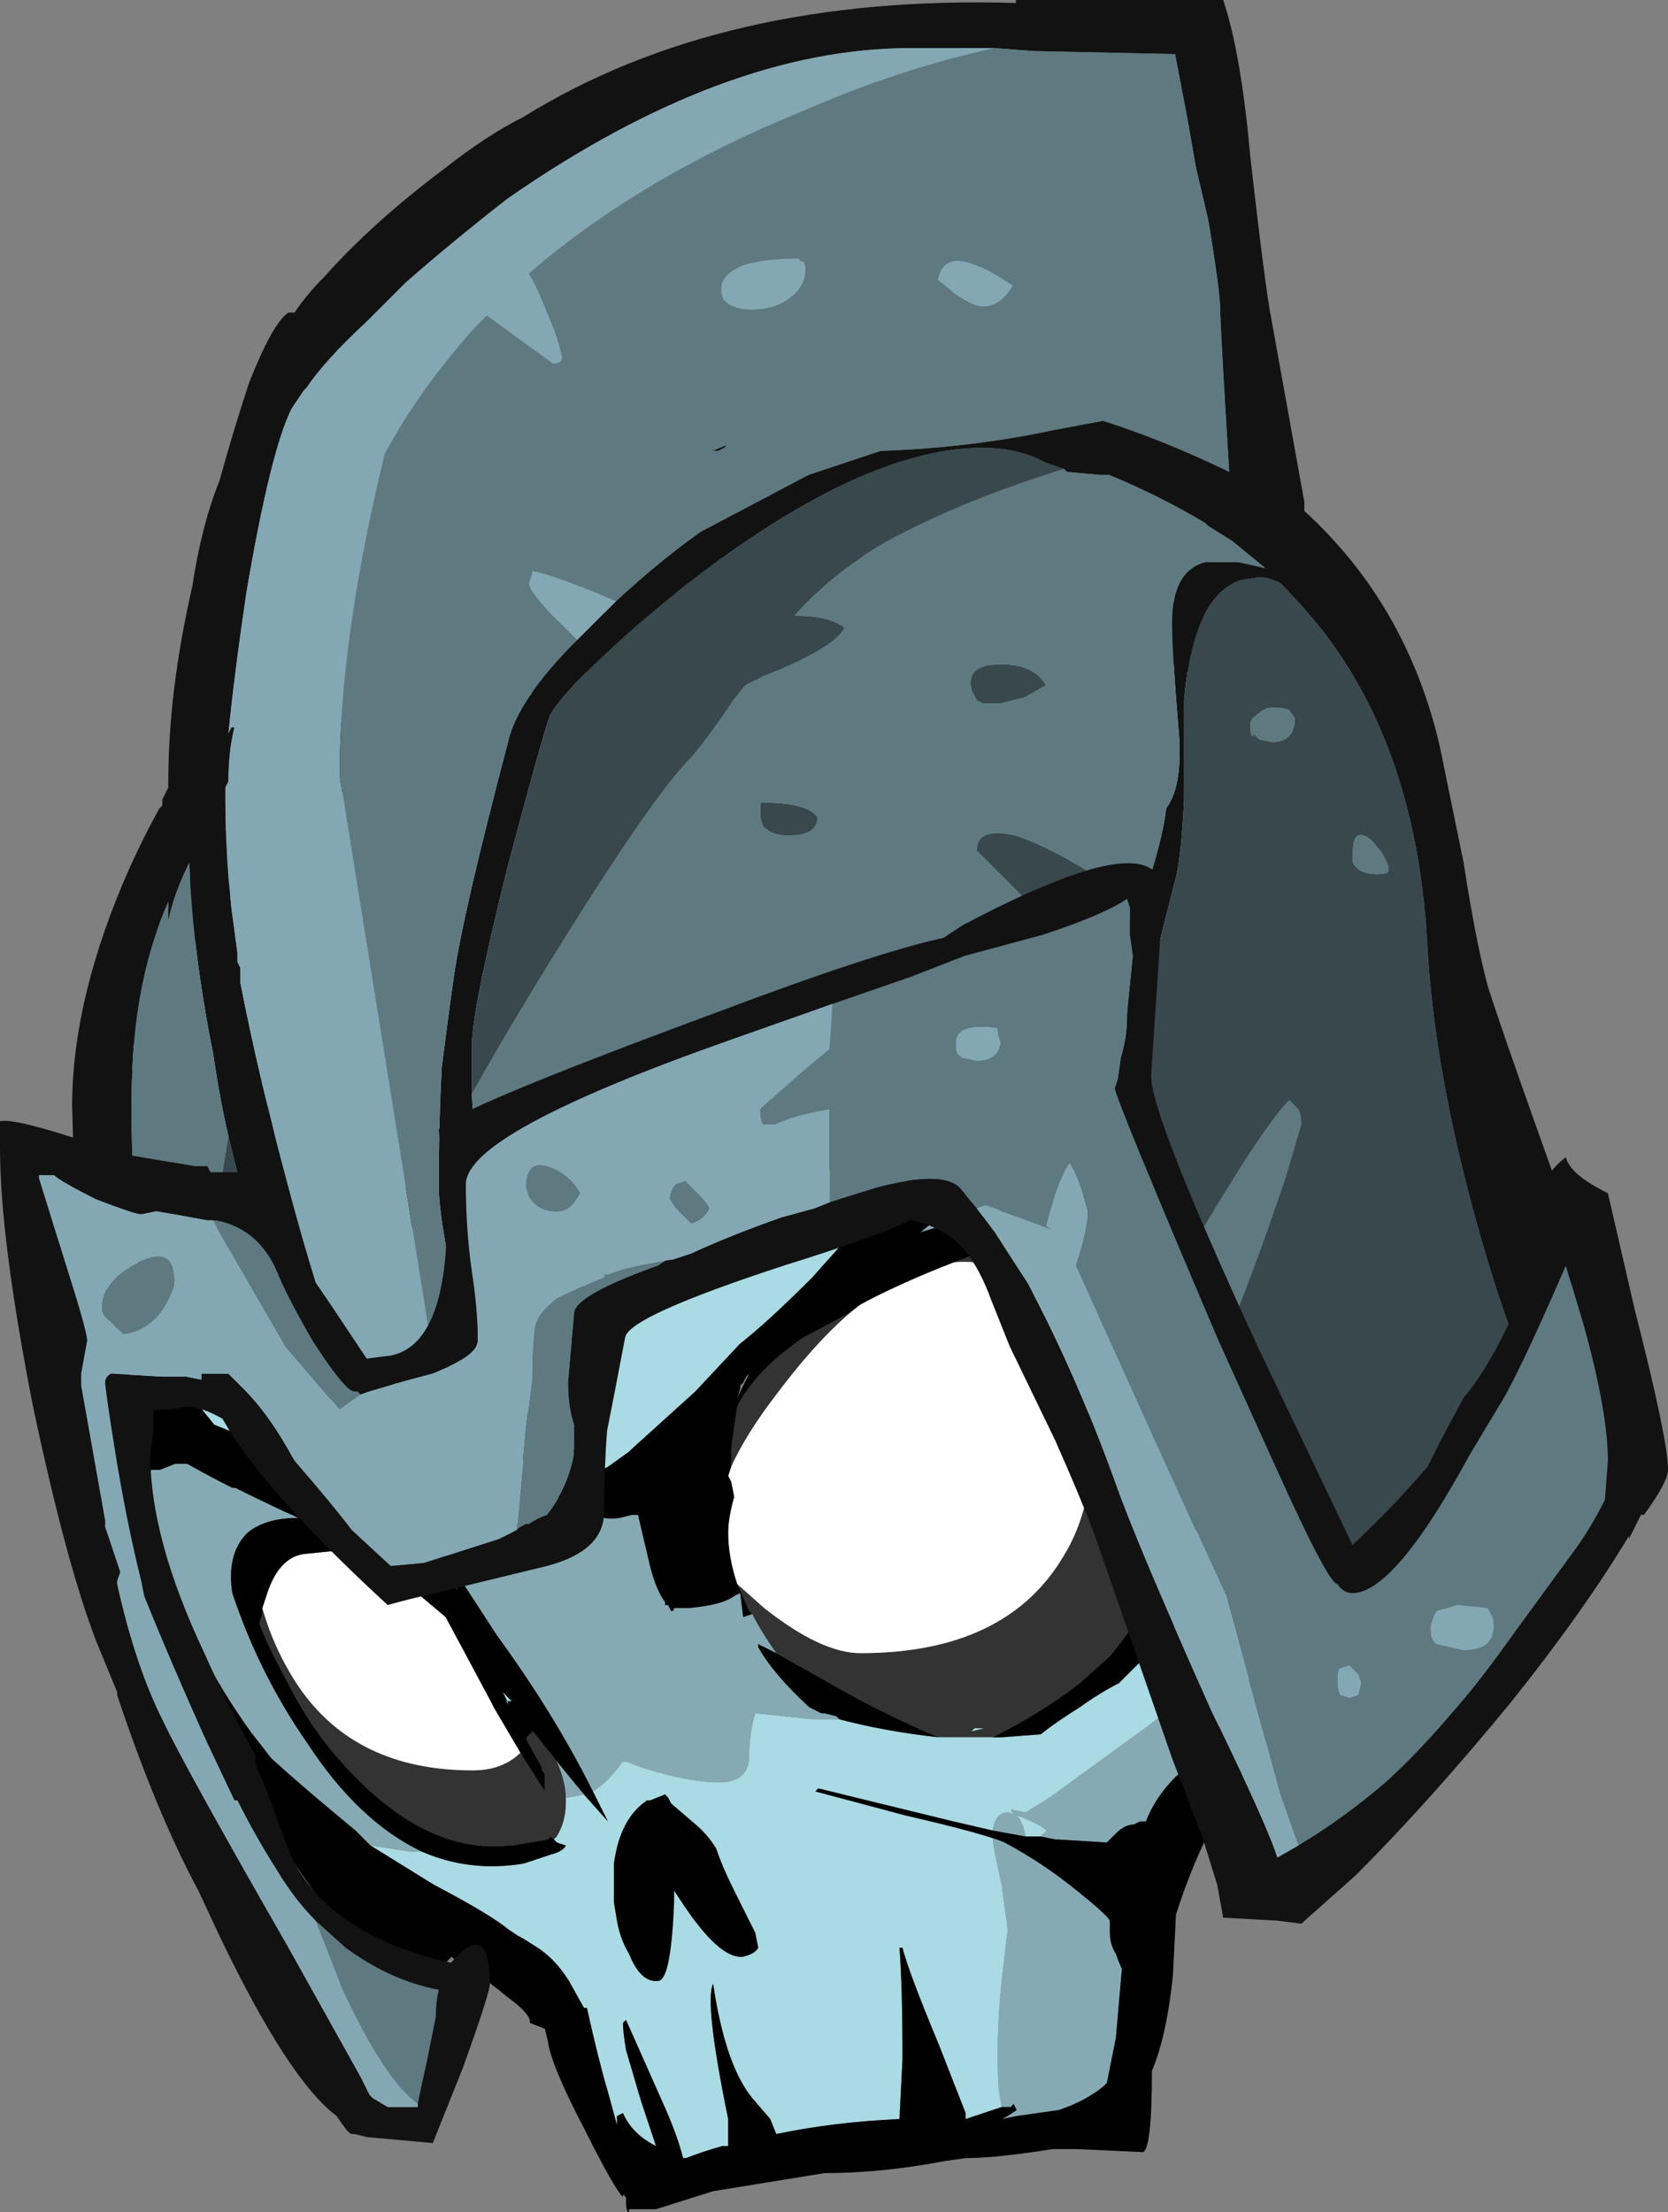 <?xml version="1.0" encoding="UTF-8" standalone="no"?>
<svg xmlns:ffdec="https://www.free-decompiler.com/flash" xmlns:xlink="http://www.w3.org/1999/xlink" ffdec:objectType="frame" height="257.6px" width="194.25px" xmlns="http://www.w3.org/2000/svg">
  <rect width="100%" height="100%" fill="#808080" stroke="none"/>
  <g transform="matrix(1.0, 0.0, 0.0, 1.0, 19.7, -0.35)">
    <use ffdec:characterId="253" height="27.55" transform="matrix(7.0, 0.0, 0.0, 7.0, -13.3, 65.1)" width="22.2" xlink:href="#shape0"/>
    <use ffdec:characterId="106" height="249.55" transform="matrix(1.0, 0.0, 0.0, 1.0, -19.7, 0.35)" width="194.25" xlink:href="#sprite0"/>
  </g>
  <defs>
    <g id="shape0" transform="matrix(1.0, 0.0, 0.0, 1.0, 1.9, -9.3)">
      <path d="M6.4 30.65 L6.35 30.6 6.3 30.65 5.7 30.75 5.65 30.75 Q4.25 30.9 2.9 29.4 2.35 28.8 1.95 28.0 1.6 27.35 1.5 27.05 L1.55 26.9 1.55 26.8 Q1.75 27.5 2.15 28.1 3.1 29.5 5.05 29.5 5.55 29.5 5.85 29.2 L5.9 29.3 6.25 29.85 6.25 29.55 6.2 29.5 6.2 29.45 5.95 29.0 5.95 28.95 6.05 28.85 6.45 29.35 Q6.6 29.7 6.6 29.95 L6.6 30.05 Q6.6 30.35 6.45 30.6 L6.4 30.65 M9.35 24.45 L9.35 24.15 9.45 23.45 Q9.75 22.85 10.55 22.3 L10.65 22.25 11.3 21.9 11.5 21.75 Q10.85 22.25 10.1 23.25 9.6 23.9 9.35 24.45 M13.05 21.05 Q13.85 20.75 14.75 20.45 L15.0 20.4 15.65 20.8 15.7 20.85 15.8 20.85 15.9 20.9 16.1 21.2 16.2 21.5 16.45 22.2 16.55 22.65 16.55 22.7 16.55 22.75 16.7 23.65 16.7 23.7 16.75 23.95 16.75 24.0 Q16.8 24.85 16.7 25.45 16.65 25.95 16.45 26.35 16.15 27.0 15.65 27.6 L15.15 28.05 Q14.5 28.55 13.7 28.95 L12.8 28.95 Q11.85 28.55 10.9 28.0 L10.1 27.55 Q9.85 27.2 9.7 26.9 L9.65 26.85 9.5 26.5 9.45 26.4 9.9 26.8 Q10.85 27.55 11.5 27.55 13.95 27.55 14.9 25.9 15.2 25.4 15.3 24.75 L15.35 24.2 Q15.35 23.05 14.7 22.0 14.05 20.95 13.05 21.05 M13.4 28.8 L13.35 28.85 13.55 28.8 13.4 28.8" fill="#333333" fill-rule="evenodd" stroke="none"/>
      <path d="M3.65 24.8 L3.55 24.75 3.55 24.8 3.4 24.9 2.9 24.7 2.75 24.65 Q2.35 24.45 1.75 24.15 L0.75 23.75 0.35 23.25 0.1 23.3 Q-0.05 23.3 -0.2 23.35 L-0.45 23.2 -0.6 23.1 -0.75 22.75 -0.9 22.05 -0.9 22.35 -0.85 23.0 -0.95 22.4 Q-1.25 20.0 -0.8 18.15 -0.6 17.3 -0.2 16.5 -0.45 17.2 -0.65 18.0 -0.85 19.0 -0.95 20.05 L-0.85 19.6 -0.85 19.35 Q-0.7 17.1 0.8 15.2 1.25 14.6 1.85 14.0 2.6 13.4 3.5 12.85 5.25 11.75 7.2 11.15 13.1 9.8 16.2 10.9 17.5 11.35 18.2 12.15 18.5 12.5 18.65 12.85 L17.75 15.0 17.65 14.6 17.55 14.6 Q17.45 15.35 16.95 16.3 L16.8 16.6 16.75 16.75 Q16.15 17.5 15.3 18.25 L15.15 18.4 14.3 18.55 12.9 19.35 Q12.2 19.5 11.9 19.75 11.55 20.0 11.5 20.4 L10.7 21.3 Q9.95 22.05 9.5 22.4 L8.75 23.2 7.7 24.15 7.65 24.2 7.3 24.45 7.2 24.5 Q7.05 24.5 6.85 24.2 L6.7 24.15 6.05 23.6 Q5.45 23.05 5.05 22.35 L4.9 22.05 Q4.6 21.5 4.4 20.8 L4.35 20.7 4.5 21.25 4.5 21.15 Q4.3 20.65 4.15 20.05 4.05 19.4 4.0 18.8 L3.95 18.05 3.95 17.95 3.9 17.95 Q3.85 18.15 4.0 19.45 L4.0 20.0 Q3.85 19.55 3.75 19.1 L3.8 19.5 3.85 20.0 4.1 20.6 4.2 21.35 4.5 21.95 Q4.85 22.7 5.25 23.35 6.05 24.7 6.6 25.05 6.1 25.35 5.8 25.4 4.15 24.15 3.35 22.4 3.05 21.65 2.75 20.6 L2.25 18.75 2.2 18.8 2.3 19.75 2.35 20.45 Q2.65 21.95 3.55 23.45 4.2 24.5 5.0 25.1 4.45 24.75 4.1 24.75 L3.95 24.75 3.75 24.45 3.7 24.4 Q3.7 24.35 3.7 24.45 L3.8 24.8 3.65 24.8 M14.5 30.6 L14.25 30.6 Q14.2 30.35 14.1 30.25 14.4 30.35 14.6 30.5 L14.5 30.6 M13.7 30.5 L13.05 30.35 10.8 29.8 10.75 29.85 12.25 30.25 Q13.55 30.55 13.9 30.7 L13.7 30.6 Q13.7 30.75 13.85 31.4 L13.95 32.15 13.85 33.0 Q13.75 34.0 13.8 34.8 L13.85 35.1 13.25 35.3 13.25 35.2 12.8 34.05 Q12.3 32.85 12.2 32.45 L12.15 32.45 Q12.2 33.1 12.2 34.3 L12.15 35.3 Q11.05 35.35 10.1 35.55 L10.0 35.3 9.7 34.95 Q9.25 34.4 9.05 33.05 8.9 33.35 9.3 35.3 L9.3 35.75 9.2 35.75 Q8.85 35.85 8.6 35.95 L8.55 35.95 Q8.45 35.55 8.2 35.0 L7.6 33.65 7.55 33.7 Q7.55 33.85 7.6 34.15 L7.85 35.0 8.1 35.75 Q7.7 35.55 7.55 35.2 L7.45 35.25 7.45 35.4 7.3 34.85 Q7.15 34.35 6.95 33.45 L6.9 33.45 6.65 33.0 Q6.4 32.6 6.05 32.4 5.9 32.3 5.8 32.25 L5.65 32.15 Q5.35 31.9 4.4 31.4 L3.35 30.75 4.0 30.85 4.2 30.85 Q5.0 31.2 5.9 31.05 L6.35 30.9 Q6.55 30.85 6.6 30.75 L6.45 30.7 6.4 30.65 6.45 30.6 Q6.6 30.35 6.6 30.05 L6.6 29.95 6.65 29.95 6.9 29.9 6.9 29.9 7.3 30.35 7.05 29.85 Q7.3 29.7 7.55 29.35 L7.6 29.35 7.85 29.45 Q8.65 29.7 9.15 29.7 9.65 29.7 9.65 29.25 9.65 28.9 9.75 28.55 L10.7 28.65 Q11.0 28.65 11.15 28.65 11.9 28.85 12.8 28.95 L13.7 28.95 13.85 28.95 14.5 28.9 Q14.75 28.7 15.15 28.45 15.5 28.2 15.8 28.05 L16.7 27.15 16.9 26.35 Q17.15 25.5 17.2 24.5 17.25 23.75 17.2 23.45 17.05 22.6 16.55 22.0 L16.45 22.05 16.55 22.65 16.45 22.2 16.2 21.5 Q16.75 21.45 17.55 21.45 17.85 22.25 18.15 23.15 18.7 24.7 18.7 25.2 18.7 26.9 16.3 28.75 L14.65 29.95 14.25 30.2 14.0 30.15 14.05 30.25 Q14.0 30.2 13.95 30.2 13.75 30.2 13.7 30.5 M13.85 35.3 L13.95 35.25 13.85 35.3 M2.15 25.3 L2.15 25.3 M1.7 18.2 Q1.7 18.05 1.8 17.75 L1.85 17.6 Q1.75 17.8 1.7 18.0 1.55 18.6 1.7 19.5 L1.9 20.05 1.8 19.8 Q1.75 19.5 1.75 19.05 L1.7 18.2 M3.75 24.3 L3.6 24.15 3.9 24.55 3.75 24.3 M16.55 22.75 L16.55 22.7 16.55 22.75 M13.4 28.8 L13.55 28.8 13.35 28.85 13.4 28.8 M9.1 30.8 Q8.95 30.55 8.7 30.35 L8.35 30.05 8.3 29.95 8.25 29.9 8.0 30.0 7.95 30.0 Q7.5 30.3 7.4 31.05 7.4 31.35 7.4 31.7 L7.45 32.0 Q7.5 32.3 7.65 32.55 7.85 33.05 8.15 33.0 8.35 32.95 8.4 31.7 L8.4 31.5 8.5 31.65 Q9.15 32.65 9.55 32.6 9.75 32.55 9.8 32.45 L9.75 32.2 9.4 31.5 Q9.2 31.1 9.1 30.8 M5.6 28.35 L5.65 28.4 5.55 28.2 5.7 28.35 5.6 28.35" fill="#aadae3" fill-rule="evenodd" stroke="none"/>
      <path d="M1.55 26.8 L1.65 26.5 Q1.85 25.95 2.25 25.9 L2.75 25.85 Q2.85 25.85 2.9 26.0 3.1 26.35 3.7 26.5 L3.75 26.55 Q3.8 26.55 3.75 26.4 L3.65 26.15 4.6 26.95 5.35 28.35 5.4 28.45 5.9 29.3 5.85 29.2 Q5.55 29.5 5.05 29.5 3.1 29.5 2.15 28.1 1.75 27.5 1.55 26.8 M11.5 21.75 Q12.15 21.4 13.05 21.05 14.05 20.95 14.7 22.0 15.35 23.05 15.35 24.2 L15.3 24.75 Q15.2 25.4 14.9 25.9 13.95 27.55 11.5 27.55 10.85 27.55 9.9 26.8 L9.45 26.4 9.45 26.4 Q9.3 25.95 9.3 25.55 9.3 25.3 9.4 24.95 L9.35 24.7 9.3 24.6 9.35 24.45 Q9.6 23.9 10.1 23.25 10.85 22.25 11.5 21.75 M15.8 20.85 L15.95 20.9 16.05 21.05 16.1 21.2 15.9 20.9 15.8 20.85" fill="#ffffff" fill-rule="evenodd" stroke="none"/>
      <path d="M18.65 12.85 L18.7 12.9 19.05 13.35 19.4 14.4 19.35 13.75 19.65 15.0 19.7 15.3 19.8 15.65 19.9 16.45 Q20.05 17.35 20.05 18.1 20.15 20.35 19.55 20.55 L19.5 20.6 19.45 21.05 19.4 21.05 19.4 21.2 19.3 21.25 Q19.15 21.15 18.6 20.5 L18.4 20.25 18.9 21.85 19.25 23.05 Q19.55 24.65 19.1 26.15 18.95 26.6 18.75 27.05 L18.4 27.45 Q17.65 28.3 17.25 29.2 L16.75 29.6 Q16.4 29.95 16.25 30.35 L16.15 30.35 16.05 30.4 Q15.9 30.4 15.75 30.55 L15.6 30.7 14.8 30.65 14.75 30.65 14.5 30.6 14.6 30.5 Q14.4 30.35 14.1 30.25 14.2 30.35 14.25 30.6 L13.7 30.5 Q13.75 30.2 13.95 30.2 14.0 30.2 14.05 30.25 L14.0 30.15 14.25 30.2 14.65 29.95 16.3 28.75 Q18.7 26.9 18.7 25.2 18.7 24.7 18.15 23.15 17.85 22.25 17.55 21.45 16.75 21.45 16.2 21.5 L16.1 21.2 16.05 21.05 15.95 20.9 16.25 21.0 16.25 20.9 Q16.15 20.4 15.0 20.0 L13.7 20.2 Q13.5 20.25 13.55 20.3 12.95 20.4 12.5 20.55 L14.2 19.15 Q14.4 19.05 14.6 18.95 14.85 18.65 15.35 18.35 L15.15 18.4 15.3 18.25 Q16.15 17.5 16.75 16.75 16.45 17.55 16.1 17.95 L16.1 18.0 Q16.3 17.9 16.55 17.8 17.0 17.6 17.4 17.5 L17.6 16.9 Q17.85 15.9 17.85 15.45 17.85 15.3 17.8 15.0 L17.75 15.0 18.65 12.85 M13.9 30.7 Q14.55 31.05 15.1 31.5 15.6 31.9 15.65 32.0 L15.65 32.2 Q15.65 32.4 15.75 32.55 15.8 32.7 15.85 32.8 L15.75 33.95 15.6 34.7 15.55 34.75 Q15.25 35.0 14.8 35.15 L14.1 35.25 13.85 35.3 13.95 35.25 14.1 35.15 14.05 35.05 14.0 35.1 13.85 35.1 13.8 34.8 Q13.75 34.0 13.85 33.0 L13.95 32.15 13.85 31.4 Q13.7 30.75 13.7 30.6 L13.9 30.7 M3.35 30.75 L3.1 30.5 Q2.25 29.8 1.7 29.3 L1.35 28.85 Q0.85 28.15 0.5 27.45 0.2 27.2 0.0 26.7 L-0.25 26.05 -0.3 25.75 Q-0.45 25.1 -0.35 24.7 L-0.3 24.5 -0.15 24.5 0.1 24.4 0.3 24.4 Q0.65 24.6 1.05 24.8 L1.1 24.8 Q1.7 25.1 2.15 25.3 1.6 25.3 1.3 25.55 0.95 25.9 1.05 26.55 1.5 27.9 2.3 29.05 3.15 30.35 4.2 30.85 L4.0 30.85 3.35 30.75 M6.45 29.35 L6.9 29.9 6.65 29.95 6.6 29.95 Q6.6 29.7 6.45 29.35 M7.05 29.85 Q6.4 28.55 5.45 27.25 L4.8 26.25 3.95 24.75 4.1 24.75 Q4.45 24.75 5.0 25.1 5.6 25.55 6.3 25.75 L5.8 25.4 Q6.1 25.35 6.6 25.05 6.75 25.15 6.9 25.2 L7.05 25.2 Q7.2 25.35 7.5 25.3 L7.7 25.25 7.8 25.25 8.0 26.1 Q8.1 26.5 8.25 26.7 L8.25 26.75 8.3 26.75 8.35 26.85 Q8.4 26.85 8.4 26.8 L8.65 26.8 Q9.2 26.75 9.4 26.6 L9.5 26.55 9.55 26.95 9.7 26.9 Q9.85 27.2 10.1 27.55 L9.8 27.4 9.8 27.45 Q10.05 27.9 10.65 28.45 L10.85 28.55 10.9 28.55 11.1 28.6 11.15 28.65 Q11.0 28.65 10.7 28.65 L9.75 28.55 Q9.65 28.9 9.65 29.25 9.65 29.7 9.15 29.7 8.65 29.7 7.85 29.45 L7.6 29.35 7.55 29.35 Q7.3 29.7 7.05 29.85 M3.8 24.8 L3.9 25.0 3.75 24.95 3.65 24.8 3.8 24.8 M11.5 20.4 Q11.55 20.0 11.9 19.75 12.2 19.5 12.9 19.35 L12.0 19.85 11.5 20.4" fill="#86aab3" fill-rule="evenodd" stroke="none"/>
      <path d="M16.2 9.9 Q17.8 10.4 18.85 11.2 19.95 12.0 20.15 12.95 20.2 13.3 20.05 13.45 20.4 15.9 20.2 19.35 20.15 20.25 19.95 22.7 L19.9 23.3 19.95 23.55 Q20.1 24.3 20.1 25.35 20.1 26.4 20.1 26.6 20.2 26.95 19.8 27.4 L18.75 28.45 Q17.4 29.85 16.75 31.9 L16.7 32.9 Q16.6 33.9 16.35 34.5 16.35 35.8 16.2 35.85 L15.1 35.8 14.7 35.8 Q13.75 35.95 13.25 35.95 L12.9 36.0 Q11.85 36.2 10.9 36.2 L9.05 36.5 8.1 36.8 7.65 36.8 7.65 36.85 Q7.6 36.85 7.6 36.65 L7.6 36.6 7.55 36.55 7.55 36.6 Q7.4 36.45 6.9 35.45 6.35 34.4 6.3 34.0 L6.25 33.8 6.0 33.7 6.0 33.65 Q5.95 33.5 5.6 33.25 5.25 32.95 4.75 32.65 L4.7 32.6 4.55 32.75 Q4.3 32.9 3.9 32.9 3.55 32.9 2.7 31.9 2.05 31.05 1.6 30.3 L1.7 30.3 1.4 29.9 0.95 29.4 Q-0.05 28.15 -0.5 27.2 -0.85 26.4 -1.15 25.05 L-1.3 24.55 -1.8 22.85 Q-2.05 21.5 -1.65 19.8 L-1.5 19.15 Q-1.45 18.25 -1.3 17.95 -1.4 18.2 -1.4 18.85 -1.15 17.9 -0.6 16.4 -0.15 15.15 1.0 13.8 2.05 12.6 3.45 11.65 L3.95 11.35 Q5.25 10.85 6.95 10.2 L7.35 10.25 Q8.35 9.9 9.55 9.65 11.0 9.2 12.85 9.3 14.55 9.4 16.2 9.9 M18.65 12.85 Q18.5 12.5 18.2 12.15 17.5 11.35 16.2 10.9 13.1 9.8 7.2 11.15 5.25 11.75 3.5 12.85 2.6 13.4 1.85 14.0 1.25 14.6 0.8 15.2 -0.7 17.1 -0.85 19.35 L-0.85 19.6 -0.95 20.05 Q-0.85 19.0 -0.65 18.0 -0.45 17.2 -0.2 16.5 -0.6 17.3 -0.8 18.15 -1.25 20.0 -0.95 22.4 L-0.85 23.0 -0.9 22.35 -0.9 22.05 -0.75 22.75 -0.6 23.1 -0.45 23.2 -0.2 23.35 Q-0.05 23.3 0.1 23.3 L0.35 23.25 0.75 23.75 1.75 24.15 Q2.35 24.45 2.75 24.65 L2.9 24.7 3.4 24.9 3.55 24.8 3.55 24.75 3.65 24.8 3.75 24.95 3.9 25.0 3.8 24.8 3.7 24.45 Q3.7 24.35 3.7 24.4 L3.75 24.45 3.95 24.75 4.8 26.25 5.45 27.25 Q6.4 28.55 7.05 29.85 L7.3 30.35 6.9 29.9 6.45 29.35 6.05 28.85 5.95 28.95 5.95 29.0 6.2 29.45 6.2 29.5 6.25 29.55 6.25 29.85 5.9 29.3 5.4 28.45 5.35 28.35 4.6 26.95 3.65 26.15 3.75 26.4 Q3.8 26.55 3.75 26.55 L3.7 26.5 Q3.1 26.35 2.9 26.0 2.85 25.85 2.75 25.85 L2.25 25.9 Q1.85 25.95 1.65 26.5 L1.55 26.8 1.55 26.9 1.5 27.05 Q1.6 27.35 1.95 28.0 2.35 28.8 2.9 29.4 4.25 30.9 5.65 30.75 L5.7 30.75 6.3 30.65 6.35 30.6 6.4 30.65 6.45 30.7 6.6 30.75 Q6.55 30.85 6.35 30.9 L5.9 31.05 Q5.0 31.2 4.2 30.85 3.15 30.35 2.3 29.05 1.5 27.9 1.05 26.55 0.95 25.9 1.3 25.55 1.6 25.3 2.15 25.3 1.7 25.1 1.1 24.8 L1.05 24.8 Q0.65 24.6 0.3 24.4 L0.1 24.4 -0.15 24.5 -0.3 24.5 -0.35 24.7 Q-0.45 25.1 -0.3 25.75 L-0.25 26.05 0.0 26.7 Q0.2 27.2 0.5 27.45 0.85 28.15 1.35 28.85 L1.7 29.3 Q2.25 29.8 3.1 30.5 L3.35 30.75 4.4 31.4 Q5.35 31.9 5.65 32.15 L5.8 32.25 Q5.9 32.3 6.05 32.4 6.4 32.6 6.65 33.0 L6.9 33.45 6.95 33.45 Q7.15 34.35 7.3 34.85 L7.45 35.4 7.45 35.25 7.55 35.2 Q7.7 35.55 8.1 35.75 L7.85 35.0 7.6 34.15 Q7.55 33.85 7.55 33.7 L7.6 33.65 8.2 35.0 Q8.45 35.55 8.55 35.95 L8.6 35.95 Q8.85 35.85 9.2 35.75 L9.3 35.75 9.3 35.3 Q8.9 33.35 9.05 33.05 9.25 34.4 9.7 34.95 L10.0 35.3 10.1 35.55 Q11.05 35.35 12.15 35.3 L12.2 34.3 Q12.2 33.1 12.15 32.45 L12.2 32.45 Q12.3 32.85 12.8 34.05 L13.25 35.2 13.25 35.3 13.85 35.1 14.0 35.1 14.05 35.05 14.1 35.15 13.95 35.25 13.85 35.3 14.1 35.25 14.8 35.15 Q15.25 35.0 15.55 34.75 L15.6 34.7 15.75 33.95 15.85 32.8 Q15.8 32.7 15.75 32.55 15.65 32.4 15.65 32.2 L15.65 32.0 Q15.6 31.9 15.1 31.5 14.55 31.05 13.9 30.7 13.55 30.55 12.25 30.25 L10.75 29.85 10.8 29.8 13.05 30.35 13.7 30.5 14.25 30.6 14.5 30.6 14.75 30.65 14.8 30.65 15.6 30.7 15.75 30.55 Q15.9 30.4 16.05 30.4 L16.15 30.35 16.25 30.35 Q16.4 29.95 16.75 29.6 L17.25 29.2 Q17.65 28.3 18.4 27.45 L18.75 27.05 Q18.95 26.6 19.1 26.15 19.55 24.65 19.25 23.05 L18.9 21.85 18.4 20.25 18.6 20.5 Q19.15 21.15 19.3 21.25 L19.4 21.2 19.4 21.05 19.45 21.05 19.5 20.6 19.55 20.55 Q20.15 20.35 20.05 18.1 20.05 17.35 19.9 16.45 L19.8 15.65 19.7 15.3 19.65 15.0 19.35 13.75 19.4 14.4 19.05 13.35 18.7 12.9 18.65 12.85 M2.15 25.3 L2.15 25.3 M6.9 29.9 L6.9 29.9 M1.7 18.2 L1.75 19.05 Q1.75 19.5 1.8 19.8 L1.9 20.05 1.7 19.5 Q1.55 18.6 1.7 18.0 1.75 17.8 1.85 17.6 L1.8 17.75 Q1.7 18.05 1.7 18.2 M5.0 25.1 Q4.2 24.5 3.55 23.45 2.65 21.95 2.35 20.45 L2.3 19.75 2.2 18.8 2.25 18.75 2.75 20.6 Q3.05 21.65 3.35 22.4 4.15 24.15 5.8 25.4 L6.3 25.75 Q5.6 25.55 5.0 25.1 M6.6 25.05 Q6.05 24.7 5.25 23.35 4.85 22.7 4.5 21.95 L4.2 21.35 4.1 20.6 3.85 20.0 3.8 19.5 3.75 19.1 Q3.85 19.55 4.0 20.0 L4.0 19.45 Q3.85 18.15 3.9 17.95 L3.95 17.95 3.95 18.05 4.0 18.8 Q4.05 19.4 4.15 20.05 4.3 20.65 4.5 21.15 L4.5 21.25 4.35 20.7 4.4 20.8 Q4.6 21.5 4.9 22.05 L5.05 22.35 Q5.45 23.05 6.05 23.6 L6.7 24.15 6.85 24.2 Q7.05 24.5 7.2 24.5 L7.3 24.45 7.65 24.2 7.7 24.15 8.75 23.2 9.5 22.4 Q9.95 22.05 10.7 21.3 L11.5 20.4 12.0 19.85 12.9 19.35 14.3 18.55 15.15 18.4 15.35 18.35 Q14.85 18.65 14.6 18.95 14.4 19.05 14.2 19.15 L12.5 20.55 Q12.95 20.4 13.55 20.3 13.5 20.25 13.7 20.2 L15.0 20.0 Q16.15 20.4 16.25 20.9 L16.25 21.0 15.95 20.9 15.8 20.85 15.7 20.85 15.65 20.8 15.0 20.4 14.75 20.45 Q13.85 20.75 13.05 21.05 12.15 21.4 11.5 21.75 L11.3 21.9 10.65 22.25 10.55 22.3 Q9.75 22.85 9.45 23.45 L9.35 24.15 9.35 24.45 9.3 24.6 9.35 24.7 9.4 24.95 Q9.3 25.3 9.3 25.55 9.3 25.95 9.45 26.4 L9.45 26.4 9.5 26.5 9.65 26.85 9.7 26.9 9.55 26.95 9.5 26.55 9.4 26.6 Q9.2 26.75 8.65 26.8 L8.4 26.8 Q8.4 26.85 8.35 26.85 L8.3 26.75 8.25 26.75 8.25 26.7 Q8.1 26.5 8.0 26.1 L7.8 25.25 7.7 25.25 7.5 25.3 Q7.2 25.35 7.05 25.2 L6.9 25.2 Q6.75 25.15 6.6 25.05 M16.75 16.75 L16.8 16.6 16.95 16.3 Q17.45 15.35 17.55 14.6 L17.65 14.6 17.75 15.0 17.8 15.0 Q17.85 15.3 17.85 15.45 17.85 15.9 17.6 16.9 L17.4 17.5 Q17.0 17.6 16.55 17.8 16.3 17.9 16.1 18.0 L16.1 17.95 Q16.45 17.55 16.75 16.75 M3.75 24.3 L3.9 24.55 3.6 24.15 3.75 24.3 M4.8 26.5 L4.2 25.5 4.2 25.55 4.65 26.35 4.8 26.5 M9.6 22.95 L9.55 23.05 9.5 23.1 9.5 23.15 9.45 23.3 9.65 22.9 9.6 22.95 M11.15 28.65 L11.1 28.6 10.9 28.55 10.85 28.55 10.65 28.45 Q10.05 27.9 9.8 27.45 L9.8 27.4 10.1 27.55 10.9 28.0 Q11.85 28.55 12.8 28.95 11.9 28.85 11.15 28.65 M13.7 28.95 Q14.5 28.55 15.15 28.05 L15.65 27.6 Q16.15 27.0 16.45 26.35 16.65 25.95 16.7 25.45 16.8 24.85 16.75 24.0 L16.75 23.95 16.7 23.7 16.7 23.65 16.55 22.75 16.55 22.7 16.55 22.65 16.45 22.05 16.55 22.0 Q17.05 22.6 17.2 23.45 17.25 23.75 17.2 24.5 17.15 25.5 16.9 26.35 L16.7 27.15 15.8 28.05 Q15.5 28.2 15.15 28.45 14.75 28.7 14.5 28.9 L13.85 28.95 13.7 28.95 M9.1 30.8 Q9.2 31.1 9.4 31.5 L9.75 32.2 9.8 32.45 Q9.75 32.55 9.55 32.6 9.15 32.65 8.5 31.65 L8.4 31.5 8.4 31.7 Q8.35 32.95 8.15 33.0 7.85 33.05 7.65 32.55 7.5 32.3 7.45 32.0 L7.4 31.7 Q7.4 31.35 7.4 31.05 7.5 30.3 7.95 30.0 L8.0 30.0 8.25 29.9 8.3 29.95 8.35 30.05 8.7 30.35 Q8.95 30.55 9.1 30.8 M5.6 28.35 L5.7 28.35 5.55 28.2 5.65 28.4 5.6 28.35" fill="#000000" fill-rule="evenodd" stroke="none"/>
    </g>
    <g id="sprite0" transform="matrix(1.0, 0.0, 0.0, 1.0, 1.75, -32.9)">
      <use ffdec:characterId="105" height="35.65" transform="matrix(7.0, 0.0, 0.0, 7.0, -1.75, 32.9)" width="27.75" xlink:href="#shape1"/>
    </g>
    <g id="shape1" transform="matrix(1.0, 0.0, 0.0, 1.0, 0.25, -4.7)">
      <path d="M24.1 19.05 Q24.3 20.35 24.5 21.1 24.8 22.05 26.1 25.65 L22.1 33.7 16.6 22.75 5.0 28.1 1.0 24.85 0.95 23.1 Q0.95 21.3 1.9 19.15 2.15 18.6 2.4 18.15 L2.45 18.1 2.45 18.0 2.55 17.8 2.55 17.7 Q2.55 16.2 2.95 14.45 3.1 13.45 3.4 12.7 3.65 11.8 3.9 11.05 4.3 10.05 4.55 9.9 L4.65 9.9 Q4.85 9.6 5.15 9.3 5.95 8.4 7.15 7.5 7.85 6.95 8.45 6.65 11.75 4.6 16.65 4.75 L16.65 4.7 20.1 4.7 Q20.4 5.6 20.55 7.3 20.8 9.5 20.9 10.0 L21.45 13.05 21.45 13.2 Q23.15 14.75 23.7 17.1 L24.1 19.05 M19.45 28.1 L22.0 32.75 25.3 27.85 Q24.95 27.1 24.6 26.0 23.65 22.95 23.5 20.5 23.35 17.3 21.8 15.25 21.45 14.8 21.05 14.4 20.85 14.3 20.7 14.3 L20.4 14.35 Q19.6 14.6 19.45 16.35 L19.45 18.0 Q19.4 19.0 19.3 19.35 L18.65 21.9 18.85 26.75 19.45 28.1 M10.0 14.7 Q10.7 14.05 11.4 13.55 L13.2 12.6 14.4 12.2 Q15.9 12.15 17.3 11.85 L18.1 11.7 Q19.05 12.0 20.1 12.5 L20.2 12.55 Q20.05 10.1 20.05 9.85 20.05 9.55 19.85 8.35 L19.65 7.5 19.5 6.65 19.3 5.6 16.95 5.55 16.3 5.5 14.9 5.5 Q11.8 5.5 8.2 8.0 7.3 8.7 6.5 9.4 L5.85 10.05 Q5.15 10.7 4.85 11.15 L4.8 11.2 4.6 11.5 Q4.25 12.2 3.85 14.55 3.65 15.9 3.55 16.9 L3.6 16.8 3.65 16.8 Q3.55 17.2 3.55 17.7 L3.5 17.8 3.5 18.05 Q3.5 18.65 3.55 19.3 L3.6 19.8 3.7 20.55 3.7 20.7 3.75 20.8 3.75 21.05 Q4.05 22.6 4.55 24.45 5.0 26.15 5.5 27.5 L6.95 27.25 7.3 26.1 Q7.05 24.9 7.05 24.45 7.05 23.35 7.1 22.45 7.2 21.65 7.3 20.95 7.45 19.9 8.2 17.05 8.35 16.35 9.35 15.35 L10.0 14.7 M11.8 12.15 L11.7 12.2 11.6 12.2 11.85 12.1 11.8 12.15 M17.45 12.5 L17.15 12.4 Q16.7 12.15 16.1 12.15 14.25 12.15 11.6 14.1 10.65 14.8 9.85 15.55 9.1 16.25 8.9 16.6 8.8 16.85 8.2 19.1 7.6 21.5 7.6 22.1 L7.6 22.9 Q7.65 23.75 7.7 24.9 L18.0 20.85 18.7 19.75 18.75 19.7 Q19.1 18.65 19.15 18.15 19.45 17.75 19.35 16.75 19.25 15.55 19.25 15.05 19.25 14.2 19.8 14.05 L20.35 14.05 20.8 14.15 20.25 13.7 19.85 13.45 19.8 13.4 Q19.05 12.95 18.2 12.6 L18.05 12.6 17.5 12.55 17.45 12.5 M3.55 23.6 Q3.4 22.95 3.3 22.25 2.95 20.5 2.9 19.05 2.65 19.55 2.55 20.0 L2.55 19.7 Q2.0 20.95 1.95 22.55 1.9 23.65 2.05 25.6 L3.5 26.35 4.35 27.05 4.75 26.95 4.5 26.25 Q3.95 25.35 3.55 23.6" fill="#121212" fill-rule="evenodd" stroke="none"/>
      <path d="M16.3 5.5 Q14.7 5.85 13.1 6.55 10.4 7.65 8.55 9.25 8.7 9.5 8.85 9.9 9.05 10.35 9.1 10.65 9.1 10.75 8.95 10.75 L7.85 9.95 7.65 10.15 Q6.75 11.15 6.15 12.25 5.4 15.35 5.4 17.6 L6.95 27.25 5.5 27.5 Q5.0 26.15 4.55 24.45 4.05 22.6 3.75 21.05 L3.75 20.8 3.7 20.7 3.7 20.55 3.6 19.8 3.55 19.3 Q3.5 18.65 3.5 18.05 L3.5 17.8 3.55 17.7 Q3.55 17.2 3.65 16.8 L3.6 16.8 3.55 16.9 Q3.65 15.9 3.85 14.55 4.25 12.2 4.6 11.5 L4.8 11.2 4.85 11.15 Q5.15 10.7 5.85 10.05 L6.5 9.4 Q7.3 8.7 8.2 8.0 11.8 5.5 14.9 5.5 L16.3 5.5 M9.35 15.35 L9.05 15.05 Q8.55 14.55 8.55 14.4 L8.6 14.25 8.6 14.2 Q8.95 14.25 10.0 14.7 L9.35 15.35 M16.1 9.8 Q15.95 9.8 15.65 9.6 L15.35 9.35 Q15.45 8.9 15.95 9.1 16.15 9.15 16.6 9.45 16.4 9.8 16.1 9.8 M13.05 9.0 Q13.05 9.05 13.1 9.05 13.15 9.05 13.15 9.2 13.15 9.45 12.9 9.65 12.65 9.85 12.25 9.85 11.95 9.85 11.8 9.7 11.75 9.65 11.75 9.5 11.75 9.25 12.15 9.1 12.5 9.0 13.05 9.0" fill="#84a8b3" fill-rule="evenodd" stroke="none"/>
      <path d="M18.85 26.75 L19.55 25.5 Q20.75 23.45 21.2 23.0 L21.35 23.15 Q21.4 23.25 21.4 23.4 L21.15 24.25 Q20.85 25.15 20.55 25.95 19.95 27.55 19.45 28.1 L18.85 26.75 M16.3 5.5 L16.95 5.55 19.3 5.6 19.5 6.65 19.65 7.5 19.85 8.35 Q20.05 9.55 20.05 9.85 20.05 10.1 20.2 12.55 L20.1 12.5 Q19.05 12.0 18.1 11.7 L17.3 11.85 Q15.9 12.15 14.4 12.2 L13.2 12.6 11.4 13.55 Q10.7 14.05 10.0 14.7 8.95 14.25 8.6 14.2 L8.6 14.25 8.55 14.4 Q8.55 14.55 9.05 15.05 L9.35 15.35 Q8.35 16.35 8.2 17.05 7.45 19.9 7.3 20.95 7.2 21.65 7.1 22.45 7.05 23.35 7.05 24.45 7.05 24.9 7.3 26.1 L6.95 27.25 5.4 17.6 Q5.4 15.35 6.15 12.25 6.75 11.15 7.65 10.15 L7.85 9.95 8.95 10.75 Q9.1 10.75 9.1 10.65 9.05 10.35 8.85 9.9 8.7 9.5 8.55 9.25 10.4 7.65 13.1 6.55 14.7 5.85 16.3 5.5 M13.05 9.0 Q12.5 9.0 12.15 9.1 11.75 9.25 11.75 9.5 11.75 9.65 11.8 9.7 11.95 9.85 12.25 9.85 12.65 9.85 12.9 9.65 13.15 9.45 13.15 9.2 13.15 9.05 13.1 9.05 13.05 9.05 13.05 9.0 M16.1 9.8 Q16.4 9.8 16.6 9.45 16.15 9.15 15.95 9.1 15.45 8.9 15.35 9.35 L15.65 9.6 Q15.95 9.8 16.1 9.8 M11.8 12.15 L11.85 12.1 11.6 12.2 11.7 12.2 11.8 12.15 M7.6 22.9 Q8.1 22.0 8.9 20.7 10.6 17.95 11.25 17.3 11.55 16.95 11.95 16.35 L12.15 16.1 12.45 15.95 Q13.6 15.5 13.8 15.15 13.55 14.95 12.95 14.95 13.75 14.05 14.9 13.5 16.0 12.95 17.45 12.5 L17.5 12.55 18.05 12.6 18.2 12.6 Q19.05 12.95 19.8 13.4 L19.85 13.45 20.25 13.7 20.8 14.15 20.35 14.05 19.8 14.05 Q19.25 14.2 19.25 15.05 19.25 15.55 19.35 16.75 19.45 17.75 19.15 18.15 19.1 18.65 18.75 19.7 L18.7 19.75 18.1 19.35 Q17.25 18.8 16.65 18.6 16.0 18.45 16.0 18.85 L18.0 20.85 7.7 24.9 Q7.65 23.75 7.6 22.9 M3.5 26.35 L2.05 25.6 Q1.9 23.65 1.95 22.55 2.0 20.95 2.55 19.7 L2.55 20.0 Q2.65 19.55 2.9 19.05 2.95 20.5 3.3 22.25 3.4 22.95 3.55 23.6 L3.45 24.2 3.2 25.4 3.5 26.35 M4.75 26.95 L4.35 27.05 4.75 26.95 M21.3 16.65 Q21.3 16.85 21.2 16.95 21.1 17.05 20.95 17.05 L20.7 17.0 20.6 16.9 20.6 16.95 Q20.55 16.95 20.55 16.75 20.55 16.65 20.7 16.55 20.85 16.4 21.2 16.5 L21.3 16.65 M22.85 19.1 L22.85 19.2 Q22.8 19.25 22.65 19.25 22.35 19.25 22.25 19.05 L22.25 18.85 Q22.25 18.45 22.55 18.65 22.75 18.85 22.85 19.1 M12.85 18.6 Q13.35 18.6 13.35 18.3 13.2 18.05 12.4 18.05 L12.4 18.25 Q12.4 18.35 12.45 18.45 12.6 18.6 12.85 18.6 M17.15 16.1 Q16.95 15.75 16.4 15.75 15.9 15.75 15.9 16.05 15.9 16.2 15.95 16.25 L16.0 16.35 16.1 16.4 16.4 16.4 16.8 16.3 17.15 16.1" fill="#5f7980" fill-rule="evenodd" stroke="none"/>
      <path d="M18.85 26.75 L18.65 21.9 19.3 19.35 Q19.4 19.0 19.45 18.0 L19.45 16.35 Q19.6 14.6 20.4 14.35 L20.7 14.3 Q20.85 14.3 21.05 14.4 21.45 14.8 21.8 15.25 23.35 17.3 23.5 20.5 23.65 22.95 24.6 26.0 24.95 27.1 25.3 27.85 L22.0 32.75 19.45 28.1 Q19.95 27.55 20.55 25.95 20.85 25.15 21.15 24.25 L21.4 23.4 Q21.4 23.25 21.35 23.15 L21.2 23.0 Q20.75 23.45 19.55 25.5 L18.85 26.75 M7.6 22.9 L7.6 22.1 Q7.6 21.5 8.2 19.1 8.8 16.85 8.9 16.6 9.1 16.25 9.85 15.55 10.65 14.8 11.6 14.1 14.25 12.15 16.1 12.15 16.7 12.15 17.15 12.4 L17.45 12.5 Q16.0 12.95 14.9 13.5 13.75 14.05 12.95 14.95 13.55 14.95 13.8 15.15 13.6 15.5 12.45 15.95 L12.15 16.1 11.95 16.35 Q11.55 16.95 11.25 17.3 10.6 17.95 8.9 20.7 8.1 22.0 7.6 22.9 M18.7 19.75 L18.0 20.85 16.0 18.85 Q16.0 18.45 16.65 18.6 17.25 18.8 18.1 19.35 L18.7 19.75 M3.5 26.35 L3.2 25.4 3.45 24.2 3.55 23.6 Q3.95 25.35 4.5 26.25 L4.75 26.95 4.35 27.05 3.5 26.35 M22.85 19.1 Q22.75 18.85 22.55 18.65 22.25 18.45 22.25 18.85 L22.25 19.05 Q22.35 19.25 22.65 19.25 22.8 19.25 22.85 19.2 L22.85 19.1 M21.3 16.65 L21.2 16.5 Q20.85 16.4 20.7 16.55 20.55 16.65 20.55 16.75 20.55 16.95 20.6 16.95 L20.6 16.9 20.7 17.0 20.95 17.05 Q21.1 17.05 21.2 16.95 21.3 16.85 21.3 16.65 M17.15 16.1 L16.8 16.3 16.4 16.4 16.1 16.4 16.0 16.35 15.95 16.25 Q15.9 16.2 15.9 16.05 15.9 15.75 16.4 15.75 16.95 15.75 17.15 16.1 M12.85 18.6 Q12.6 18.6 12.45 18.45 12.4 18.35 12.4 18.25 L12.4 18.05 Q13.2 18.05 13.35 18.3 13.35 18.6 12.85 18.6" fill="#39484d" fill-rule="evenodd" stroke="none"/>
      <path d="M13.6 21.4 L14.9 20.95 15.8 20.6 17.1 20.25 Q18.15 19.9 18.5 19.65 L18.55 19.8 18.55 20.25 18.6 20.6 18.55 21.1 Q18.5 21.55 18.5 21.7 18.5 21.95 18.4 22.3 L18.35 22.65 18.3 22.8 Q18.3 22.95 20.0 26.95 L20.95 29.05 Q21.85 31.05 22.0 31.05 22.1 31.2 22.25 31.2 22.95 31.2 24.2 28.9 L24.8 27.9 Q25.15 27.25 25.8 25.75 L26.1 26.75 Q26.5 28.2 26.5 29.0 L26.45 29.65 Q26.2 30.15 25.9 30.55 L24.95 31.85 Q24.35 32.7 23.9 33.2 23.35 33.85 22.8 34.35 22.1 34.95 21.35 35.4 L21.05 34.55 20.15 31.25 19.05 28.85 17.65 25.75 Q17.85 25.15 17.85 24.85 L17.75 24.5 Q17.65 24.2 17.55 24.05 17.45 24.1 17.2 24.9 L17.15 25.1 17.25 25.15 16.15 24.75 16.0 24.8 15.75 24.5 Q15.5 24.15 14.35 24.45 13.85 24.6 13.55 24.7 L13.3 24.8 13.55 24.7 13.55 23.15 Q12.95 23.25 12.65 23.4 L12.45 23.4 Q12.4 23.35 12.4 23.15 13.0 22.6 13.55 22.15 L13.6 21.4 M6.7 39.7 Q6.15 39.3 5.45 37.8 L5.0 36.65 5.5 37.1 Q6.25 37.65 7.05 37.8 7.0 38.0 7.0 38.25 6.95 38.5 6.85 39.0 L6.75 39.45 6.7 39.7 M8.35 30.15 L8.5 28.45 8.6 27.65 Q8.6 27.1 8.65 26.75 8.7 26.55 8.95 26.35 L9.0 26.3 Q9.4 26.1 9.8 25.95 L9.8 25.9 9.85 25.9 10.15 25.8 Q10.6 25.7 10.95 25.65 L10.85 25.65 10.7 25.75 Q9.3 26.25 9.3 26.55 L9.2 27.7 Q9.2 28.1 9.3 28.4 L9.3 28.9 Q9.2 29.45 8.85 29.9 8.7 29.95 8.55 30.05 L8.5 30.05 Q8.4 30.1 8.35 30.15 M2.45 26.5 Q2.2 26.85 1.8 26.9 L1.5 26.6 Q1.45 26.55 1.45 26.45 1.45 26.0 2.05 25.7 2.65 25.4 2.65 26.0 2.65 26.2 2.45 26.5 M3.3 25.0 L3.35 25.0 Q4.1 25.15 4.4 25.95 4.55 26.3 4.95 27.0 5.5 27.85 5.65 27.85 L5.7 27.85 5.75 27.9 5.4 28.15 4.5 27.1 3.4 25.2 3.3 25.0 M9.4 24.55 L9.3 24.7 Q9.2 24.85 9.0 24.85 8.7 24.85 8.55 24.6 L8.5 24.45 Q8.5 24.0 8.85 24.1 9.2 24.2 9.4 24.55 M11.15 24.35 L11.35 24.55 Q11.5 24.7 11.55 24.8 11.45 25.0 11.25 25.05 L11.0 24.8 10.9 24.65 Q10.9 24.5 11.0 24.4 L11.15 24.35 M22.2 32.4 L22.05 32.45 Q22.0 32.45 22.0 32.65 22.0 32.85 22.05 32.9 L22.2 32.95 22.35 32.9 22.4 32.7 22.35 32.55 22.2 32.4 M16.35 21.8 Q15.65 21.7 15.65 22.05 15.65 22.25 15.7 22.25 L15.75 22.3 16.0 22.35 Q16.35 22.35 16.4 22.05 16.35 21.9 16.35 21.8 M24.0 31.4 L23.65 31.5 23.6 31.6 23.55 31.75 Q23.55 31.95 23.6 32.0 L23.65 32.05 24.1 32.15 Q24.6 32.15 24.6 31.75 24.6 31.6 24.55 31.55 L24.5 31.45 24.0 31.4" fill="#5f7980" fill-rule="evenodd" stroke="none"/>
      <path d="M26.15 24.35 Q26.3 24.45 26.5 24.55 L26.95 26.5 Q27.5 28.65 27.5 29.15 27.5 29.35 27.1 29.9 L27.05 29.9 26.85 30.3 26.85 30.25 Q26.1 31.5 24.9 33.0 23.55 34.65 22.3 35.9 L21.4 36.7 21.0 36.65 20.1 36.6 20.0 36.05 19.75 35.25 19.25 33.95 17.95 30.2 Q17.7 29.55 17.3 28.65 L16.55 27.1 16.25 26.35 Q16.05 25.8 15.8 25.5 15.45 25.1 14.9 25.0 14.25 25.3 12.8 25.75 10.2 26.6 10.15 26.95 9.95 28.0 9.85 28.5 9.8 29.15 9.8 29.85 9.8 30.5 8.85 30.75 L7.0 31.2 Q6.55 31.3 6.2 31.4 4.3 29.65 3.6 28.55 L3.45 28.3 Q3.1 28.1 2.85 28.1 L2.55 28.15 2.3 28.15 2.3 28.5 2.25 28.9 Q2.25 30.3 3.15 32.2 3.55 33.1 4.0 33.9 L4.0 34.05 4.15 34.4 4.6 35.6 Q5.25 36.9 7.25 37.35 7.35 37.25 7.45 37.15 7.9 36.8 7.9 37.7 7.9 37.85 7.45 39.1 L6.95 40.35 5.85 40.25 5.65 40.2 5.6 40.2 Q5.55 40.2 5.35 39.9 4.55 39.3 3.4 36.9 L3.05 36.15 Q2.35 34.85 1.7 32.9 L1.7 32.85 1.35 32.0 Q0.85 30.7 0.3 28.1 -0.25 25.3 -0.25 23.8 L-0.25 23.35 Q0.0 23.3 1.2 23.7 L1.5 23.85 3.0 24.1 3.2 24.1 3.25 24.2 3.8 24.2 Q4.2 24.3 4.35 24.65 L4.5 25.3 5.25 26.4 5.85 27.3 6.25 27.25 Q7.0 27.1 7.15 25.7 7.2 25.3 7.15 24.45 L7.05 23.5 Q7.05 23.25 11.65 21.55 14.3 20.55 15.45 20.3 L15.75 20.1 Q16.5 19.7 17.1 19.45 19.1 18.6 19.1 19.6 L18.9 22.6 Q18.9 23.25 20.65 27.05 L22.25 30.4 Q22.85 29.85 23.5 29.1 L23.7 28.7 24.1 27.95 Q24.75 27.2 25.45 25.25 25.25 25.5 25.0 25.6 L24.85 25.6 Q24.8 25.55 24.8 25.4 24.8 25.1 25.35 24.45 25.6 24.1 25.8 23.95 25.85 24.15 26.15 24.35 M21.35 35.4 Q22.1 34.95 22.8 34.35 23.35 33.85 23.9 33.2 24.35 32.7 24.95 31.85 L25.9 30.55 Q26.2 30.15 26.45 29.65 L26.5 29.0 Q26.5 28.2 26.1 26.75 L25.8 25.75 Q25.15 27.25 24.8 27.9 L24.2 28.9 Q22.95 31.2 22.25 31.2 22.1 31.2 22.0 31.05 21.85 31.05 20.95 29.05 L20.0 26.95 Q18.3 22.95 18.3 22.8 L18.35 22.65 18.4 22.3 Q18.5 21.95 18.5 21.7 18.5 21.55 18.55 21.1 L18.6 20.6 18.55 20.25 18.55 19.8 18.5 19.65 Q18.15 19.9 17.1 20.25 L15.8 20.6 14.9 20.95 13.6 21.4 11.9 22.0 Q7.5 23.55 7.5 24.4 7.5 25.15 7.6 25.85 7.7 26.5 7.7 27.0 7.7 27.25 6.95 27.55 6.0 27.8 5.75 27.9 L5.7 27.85 5.65 27.85 Q5.5 27.85 4.95 27.0 4.55 26.3 4.4 25.95 4.1 25.15 3.35 25.0 L3.3 25.0 3.2 25.0 2.65 24.9 2.35 24.85 2.1 24.9 Q2.0 24.9 1.35 24.65 0.75 24.35 0.65 24.25 L0.4 24.25 0.4 24.3 0.85 25.75 Q1.2 26.85 1.2 27.0 L1.1 27.55 1.1 27.75 1.5 30.0 1.5 30.1 1.75 30.85 1.7 31.0 1.7 31.05 Q2.0 32.4 2.45 33.3 2.8 34.05 4.55 37.1 L5.75 39.25 5.9 39.55 5.95 39.6 6.2 39.75 6.7 39.75 6.7 39.7 6.75 39.45 6.85 39.0 Q6.95 38.5 7.0 38.25 7.0 38.0 7.05 37.8 6.25 37.65 5.5 37.1 L5.0 36.65 Q4.65 36.3 4.35 35.8 4.0 35.25 3.7 34.65 L3.65 34.65 3.2 33.7 Q2.55 32.25 2.15 31.25 L2.1 31.0 Q1.85 30.0 1.65 28.75 1.5 27.8 1.5 27.7 1.5 27.6 1.6 27.55 L2.45 27.6 2.85 27.6 3.1 27.65 3.1 27.55 3.55 27.55 3.8 27.8 Q4.25 28.25 4.65 29.0 5.3 29.75 5.6 30.15 L6.25 30.75 6.8 30.7 8.05 30.3 8.35 30.15 Q8.4 30.1 8.5 30.05 L8.55 30.05 Q8.7 29.95 8.85 29.9 9.2 29.45 9.3 28.9 L9.3 28.4 Q9.2 28.1 9.2 27.7 L9.3 26.55 Q9.3 26.25 10.7 25.75 L10.85 25.65 10.95 25.65 Q11.1 25.6 11.25 25.55 11.9 25.25 12.75 24.95 L13.3 24.8 13.55 24.7 Q13.85 24.6 14.35 24.45 15.5 24.15 15.75 24.5 L16.0 24.8 16.3 25.2 16.85 26.05 Q17.65 27.55 18.3 29.35 18.65 30.35 19.9 33.15 20.85 35.1 21.0 35.6 L21.35 35.4" fill="#121212" fill-rule="evenodd" stroke="none"/>
      <path d="M13.6 21.4 L13.55 22.15 Q13.0 22.6 12.4 23.15 12.4 23.35 12.45 23.4 L12.65 23.4 Q12.95 23.25 13.55 23.15 L13.55 24.7 13.3 24.8 12.75 24.95 Q11.9 25.25 11.25 25.55 11.1 25.6 10.95 25.65 10.6 25.7 10.15 25.8 L9.85 25.9 9.8 25.9 9.8 25.95 Q9.4 26.1 9.0 26.3 L8.95 26.35 Q8.7 26.55 8.65 26.75 8.6 27.1 8.6 27.65 L8.5 28.45 8.35 30.15 8.05 30.3 6.8 30.7 6.25 30.75 5.6 30.15 Q5.3 29.75 4.65 29.0 4.25 28.25 3.8 27.8 L3.55 27.55 3.1 27.55 3.1 27.65 2.85 27.6 2.45 27.6 1.6 27.55 Q1.5 27.6 1.5 27.7 1.5 27.8 1.65 28.75 1.85 30.0 2.1 31.0 L2.15 31.25 Q2.55 32.25 3.2 33.7 L3.65 34.65 3.7 34.65 Q4.0 35.25 4.35 35.8 4.65 36.3 5.0 36.65 L5.45 37.8 Q6.15 39.3 6.7 39.7 L6.7 39.75 6.2 39.75 5.95 39.6 5.9 39.55 5.75 39.25 4.55 37.1 Q2.8 34.05 2.45 33.3 2.0 32.4 1.7 31.05 L1.7 31.0 1.75 30.85 1.5 30.1 1.5 30.0 1.1 27.75 1.1 27.55 1.2 27.0 Q1.2 26.85 0.85 25.75 L0.4 24.3 0.4 24.25 0.65 24.25 Q0.75 24.35 1.35 24.65 2.0 24.9 2.1 24.9 L2.35 24.85 2.65 24.9 3.2 25.0 3.3 25.0 3.4 25.2 4.5 27.1 5.4 28.15 5.75 27.9 Q6.0 27.8 6.95 27.55 7.7 27.25 7.7 27.0 7.7 26.5 7.6 25.85 7.5 25.15 7.5 24.4 7.5 23.55 11.9 22.0 L13.6 21.4 M16.0 24.8 L16.15 24.75 17.25 25.15 17.15 25.1 17.2 24.9 Q17.45 24.1 17.55 24.05 17.65 24.2 17.75 24.5 L17.85 24.85 Q17.85 25.15 17.65 25.75 L19.05 28.85 20.15 31.25 21.05 34.55 21.35 35.4 21.0 35.6 Q20.85 35.1 19.9 33.15 18.65 30.35 18.3 29.35 17.65 27.55 16.85 26.05 L16.3 25.2 16.0 24.8 M2.45 26.5 Q2.65 26.2 2.65 26.0 2.65 25.4 2.05 25.7 1.45 26.0 1.45 26.45 1.45 26.55 1.5 26.6 L1.8 26.9 Q2.2 26.85 2.45 26.5 M11.15 24.35 L11.0 24.4 Q10.9 24.5 10.9 24.65 L11.0 24.8 11.25 25.05 Q11.45 25.0 11.55 24.8 11.5 24.7 11.35 24.55 L11.15 24.35 M9.4 24.55 Q9.2 24.2 8.85 24.1 8.5 24.0 8.5 24.45 L8.55 24.6 Q8.7 24.85 9.0 24.85 9.2 24.85 9.3 24.7 L9.4 24.55 M16.35 21.8 Q16.35 21.9 16.4 22.05 16.35 22.35 16.0 22.35 L15.75 22.3 15.7 22.25 Q15.65 22.25 15.65 22.05 15.65 21.7 16.35 21.8 M22.2 32.4 L22.35 32.55 22.4 32.7 22.35 32.9 22.2 32.95 22.05 32.9 Q22.0 32.85 22.0 32.65 22.0 32.45 22.05 32.45 L22.2 32.4 M24.0 31.4 L24.5 31.45 24.55 31.55 Q24.6 31.6 24.6 31.75 24.6 32.15 24.1 32.15 L23.65 32.05 23.6 32.0 Q23.55 31.95 23.55 31.75 L23.6 31.6 23.65 31.5 24.0 31.4" fill="#84a8b3" fill-rule="evenodd" stroke="none"/>
    </g>
  </defs>
</svg>
